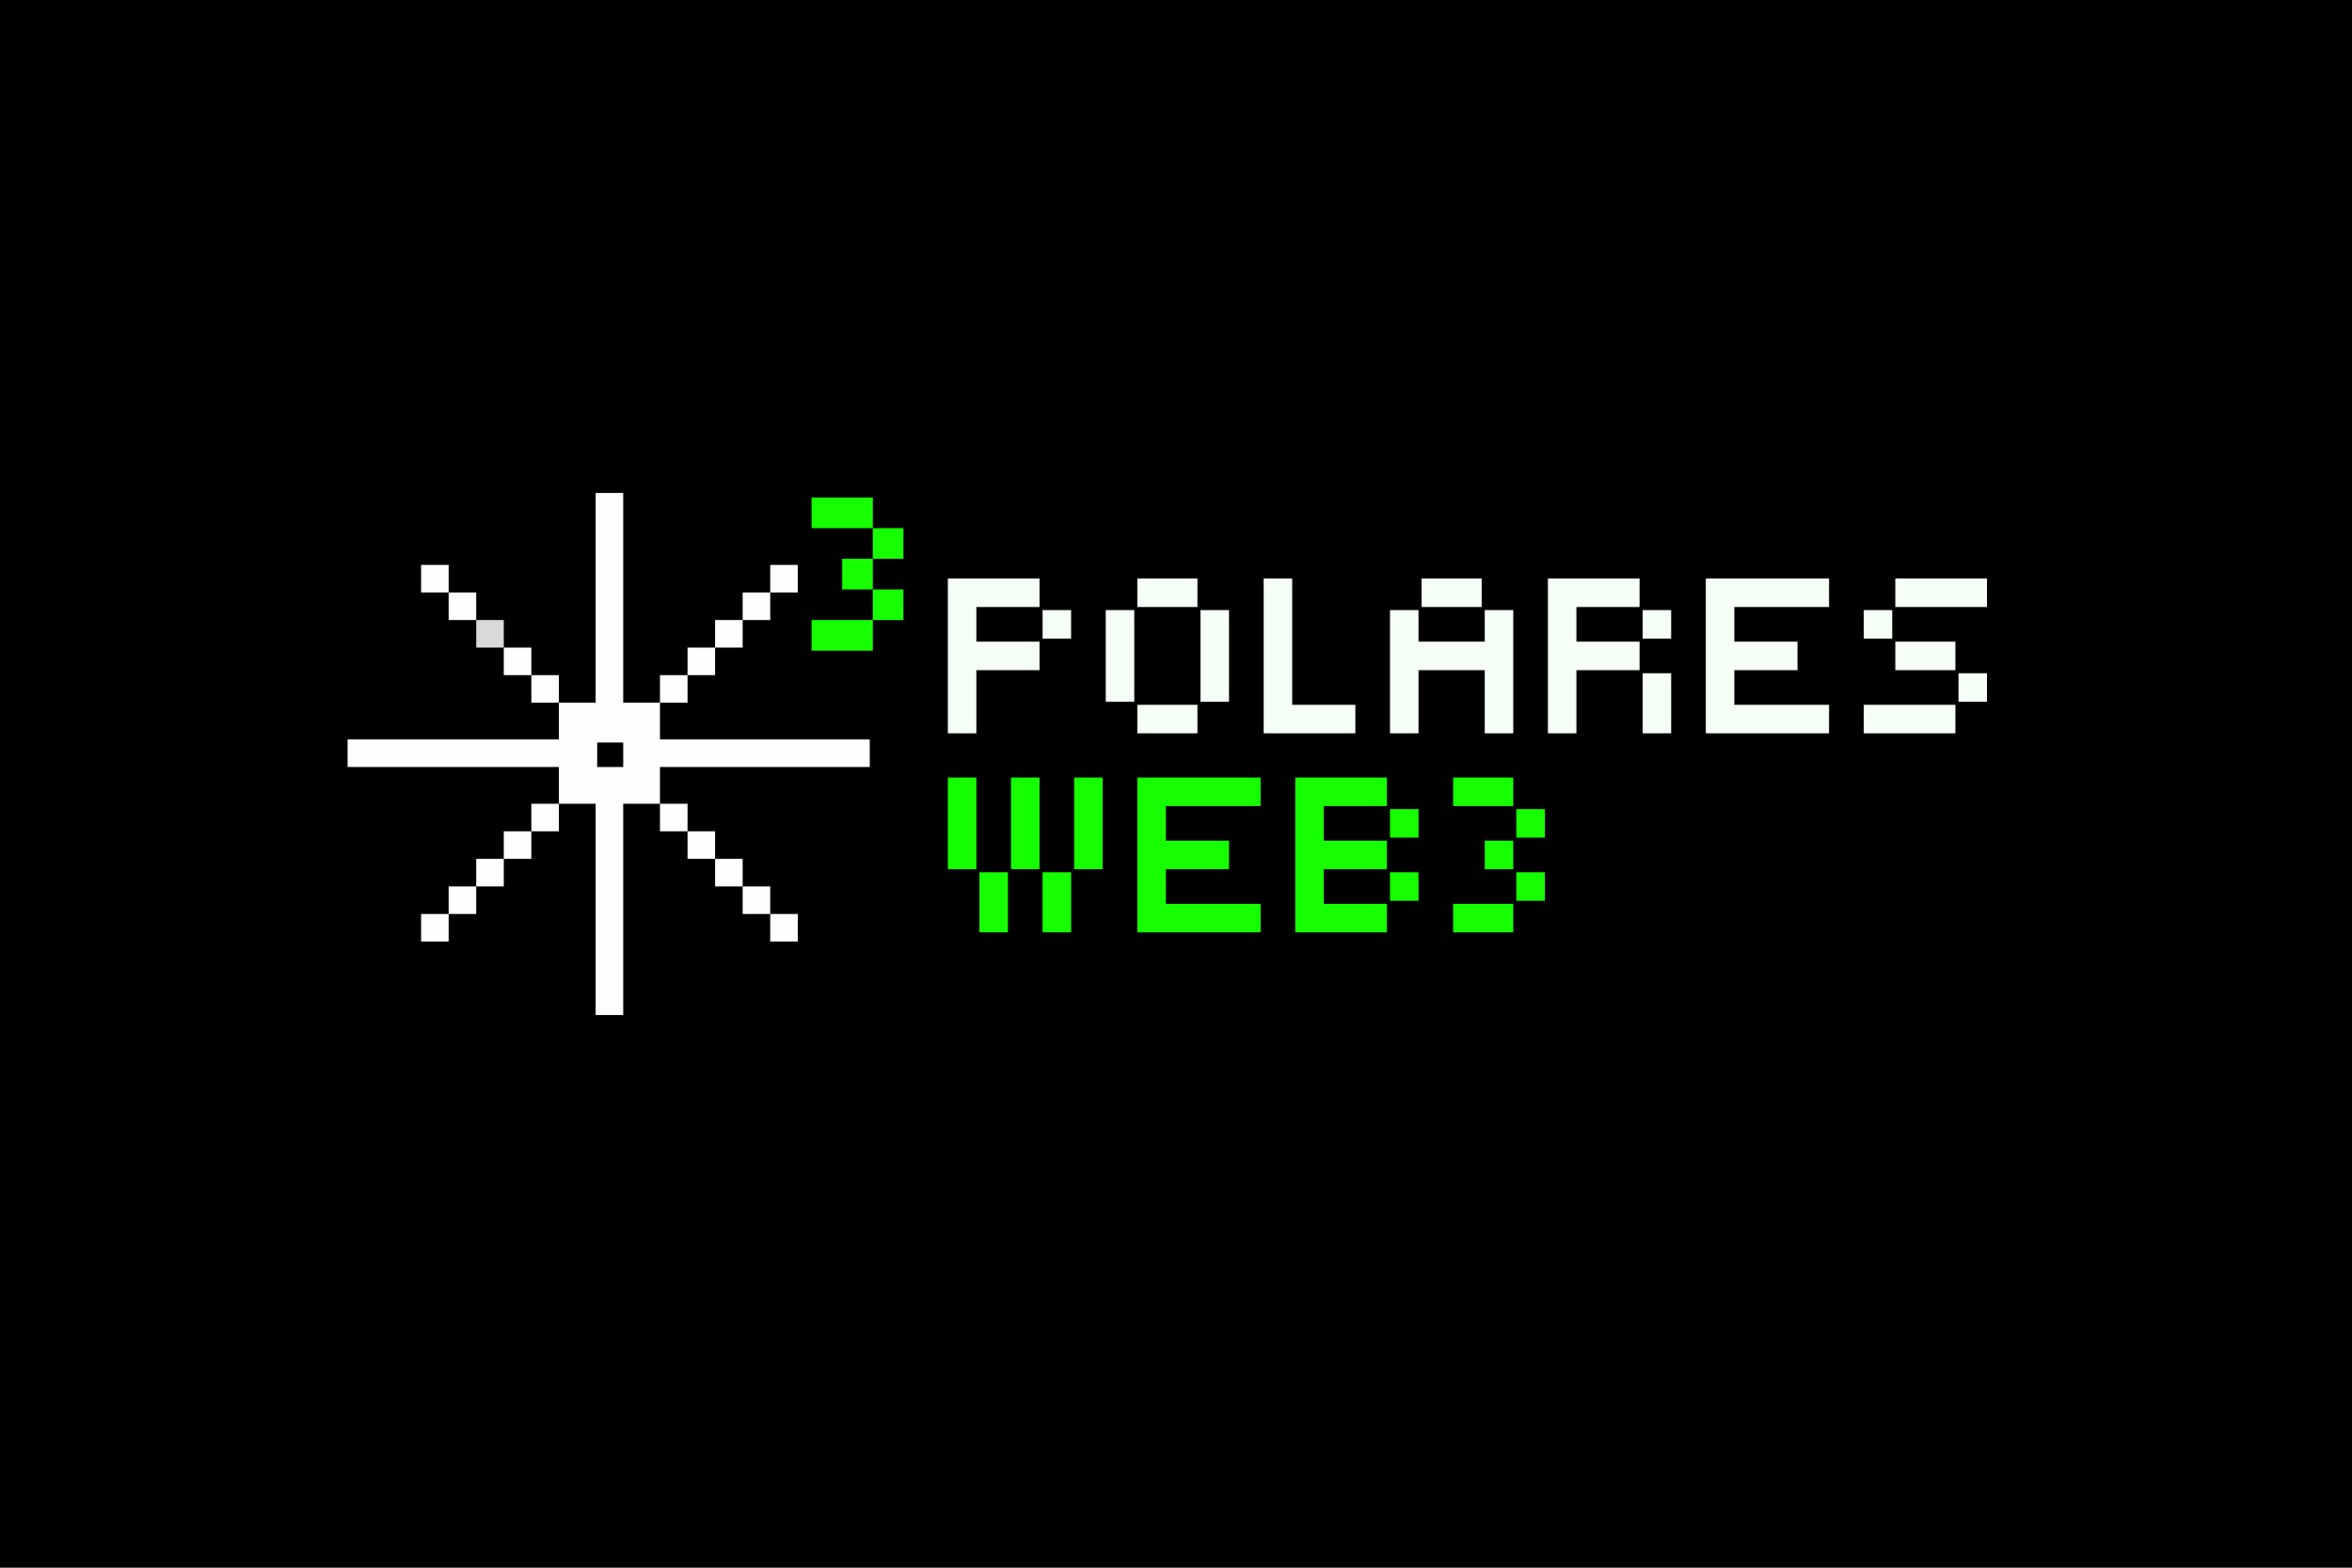 <svg width="1536" height="1024" viewBox="0 0 1536 1024" fill="none" xmlns="http://www.w3.org/2000/svg">
<g clip-path="url(#clip0_101_140)">
<path d="M0 0H1536V1024H0V0Z" fill="black"/>
<path d="M723 432H759V501H723V432Z" fill="black"/>
<path d="M910 433H946V471H910V433Z" fill="black"/>
<path d="M629 432H663V462H629V432Z" fill="black"/>
<path d="M1008 433H1044V462H1010L1009 461L1008 433Z" fill="black"/>
<path d="M856 575H892V597H857L856 595V575Z" fill="black"/>
<g filter="url(#filter0_d_101_140)">
<mask id="path-7-outside-1_101_140" maskUnits="userSpaceOnUse" x="617" y="371" width="683" height="236" fill="black">
<rect fill="white" x="617" y="371" width="683" height="236"/>
<path d="M638.625 476H618V372.875H679.875V393.5H638.625V414.125H679.875V434.75H638.625V476ZM679.875 414.125V393.5H700.5V414.125H679.875ZM741.75 393.5V372.875H783V393.5H741.75ZM741.75 455.375H721.125V393.5H741.75V455.375ZM803.625 455.375H783V393.5H803.625V455.375ZM783 455.375V476H741.75V455.375H783ZM886.125 455.375V476H824.25V372.875H844.875V455.375H886.125ZM927.375 393.5V372.875H968.625V393.5H927.375ZM927.375 476H906.75V393.5H927.375V414.125H968.625V393.5H989.25V476H968.625V434.75H927.375V476ZM1030.5 476H1009.88V372.875H1071.75V393.5H1030.5V414.125H1071.75V434.75H1030.5V476ZM1092.38 414.125H1071.75V393.5H1092.38V414.125ZM1092.38 476H1071.75V434.75H1092.38V476ZM1195.5 455.375V476H1113V372.875H1195.5V393.5H1133.62V414.125H1174.88V434.75H1133.62V455.375H1195.5ZM1236.75 393.5V372.875H1298.62V393.5H1236.75ZM1216.12 414.125V393.5H1236.75V414.125H1216.12ZM1236.75 414.125H1278V434.75H1236.75V414.125ZM1298.62 455.375H1278V434.75H1298.62V455.375ZM1278 455.375V476H1216.12V455.375H1278Z"/>
<path d="M638.625 564.75H618V502.875H638.625V564.75ZM659.25 564.75V502.875H679.875V564.75H659.25ZM700.5 564.75V502.875H721.125V564.75H700.5ZM659.25 606H638.625V564.75H659.25V606ZM700.5 606H679.875V564.75H700.5V606ZM824.25 585.375V606H741.75V502.875H824.25V523.5H762.375V544.125H803.625V564.75H762.375V585.375H824.25ZM865.5 585.375H906.75V606H844.875V502.875H906.75V523.5H865.5V544.125H906.75V564.75H865.5V585.375ZM927.375 544.125H906.75V523.5H927.375V544.125ZM927.375 585.375H906.75V564.75H927.375V585.375ZM948 523.5V502.875H989.25V523.5H948ZM1009.88 544.125H989.25V523.5H1009.88V544.125ZM989.25 544.125V564.75H968.625V544.125H989.25ZM1009.88 585.375H989.25V564.75H1009.88V585.375ZM989.25 585.375V606H948V585.375H989.25Z"/>
</mask>
<path d="M638.625 476H618V372.875H679.875V393.5H638.625V414.125H679.875V434.75H638.625V476ZM679.875 414.125V393.5H700.5V414.125H679.875ZM741.75 393.5V372.875H783V393.5H741.75ZM741.75 455.375H721.125V393.5H741.75V455.375ZM803.625 455.375H783V393.5H803.625V455.375ZM783 455.375V476H741.75V455.375H783ZM886.125 455.375V476H824.25V372.875H844.875V455.375H886.125ZM927.375 393.5V372.875H968.625V393.5H927.375ZM927.375 476H906.75V393.5H927.375V414.125H968.625V393.5H989.25V476H968.625V434.75H927.375V476ZM1030.5 476H1009.88V372.875H1071.75V393.5H1030.5V414.125H1071.75V434.75H1030.5V476ZM1092.38 414.125H1071.75V393.5H1092.38V414.125ZM1092.38 476H1071.75V434.75H1092.38V476ZM1195.5 455.375V476H1113V372.875H1195.5V393.5H1133.62V414.125H1174.88V434.75H1133.62V455.375H1195.5ZM1236.75 393.5V372.875H1298.62V393.5H1236.75ZM1216.12 414.125V393.5H1236.75V414.125H1216.12ZM1236.75 414.125H1278V434.75H1236.75V414.125ZM1298.62 455.375H1278V434.75H1298.62V455.375ZM1278 455.375V476H1216.12V455.375H1278Z" fill="#F6FFF6"/>
<path d="M638.625 564.75H618V502.875H638.625V564.75ZM659.25 564.75V502.875H679.875V564.75H659.25ZM700.5 564.75V502.875H721.125V564.75H700.5ZM659.25 606H638.625V564.75H659.25V606ZM700.5 606H679.875V564.75H700.5V606ZM824.25 585.375V606H741.75V502.875H824.25V523.5H762.375V544.125H803.625V564.75H762.375V585.375H824.25ZM865.5 585.375H906.75V606H844.875V502.875H906.75V523.5H865.5V544.125H906.75V564.75H865.5V585.375ZM927.375 544.125H906.75V523.5H927.375V544.125ZM927.375 585.375H906.75V564.75H927.375V585.375ZM948 523.5V502.875H989.25V523.5H948ZM1009.88 544.125H989.25V523.5H1009.88V544.125ZM989.25 544.125V564.75H968.625V544.125H989.25ZM1009.88 585.375H989.25V564.75H1009.88V585.375ZM989.25 585.375V606H948V585.375H989.25Z" fill="#16FF00"/>
<path d="M638.625 476V477H639.625V476H638.625ZM618 476H617V477H618V476ZM618 372.875V371.875H617V372.875H618ZM679.875 372.875H680.875V371.875H679.875V372.875ZM679.875 393.5V394.5H680.875V393.5H679.875ZM638.625 393.5V392.5H637.625V393.5H638.625ZM638.625 414.125H637.625V415.125H638.625V414.125ZM679.875 414.125H680.875V413.125H679.875V414.125ZM679.875 434.75V435.75H680.875V434.75H679.875ZM638.625 434.75V433.75H637.625V434.75H638.625ZM679.875 414.125H678.875V415.125H679.875V414.125ZM679.875 393.5V392.5H678.875V393.5H679.875ZM700.5 393.5H701.5V392.5H700.5V393.5ZM700.5 414.125V415.125H701.5V414.125H700.5ZM638.625 476V475H618V476V477H638.625V476ZM618 476H619V372.875H618H617V476H618ZM618 372.875V373.875H679.875V372.875V371.875H618V372.875ZM679.875 372.875H678.875V393.5H679.875H680.875V372.875H679.875ZM679.875 393.5V392.5H638.625V393.5V394.5H679.875V393.5ZM638.625 393.5H637.625V414.125H638.625H639.625V393.5H638.625ZM638.625 414.125V415.125H679.875V414.125V413.125H638.625V414.125ZM679.875 414.125H678.875V434.75H679.875H680.875V414.125H679.875ZM679.875 434.75V433.75H638.625V434.75V435.75H679.875V434.75ZM638.625 434.75H637.625V476H638.625H639.625V434.75H638.625ZM679.875 414.125H680.875V393.5H679.875H678.875V414.125H679.875ZM679.875 393.5V394.5H700.5V393.5V392.5H679.875V393.5ZM700.5 393.5H699.5V414.125H700.5H701.5V393.5H700.5ZM700.5 414.125V413.125H679.875V414.125V415.125H700.5V414.125ZM741.75 393.5H740.75V394.5H741.75V393.5ZM741.75 372.875V371.875H740.75V372.875H741.75ZM783 372.875H784V371.875H783V372.875ZM783 393.5V394.5H784V393.5H783ZM741.75 455.375V456.375H742.75V455.375H741.75ZM721.125 455.375H720.125V456.375H721.125V455.375ZM721.125 393.5V392.5H720.125V393.5H721.125ZM741.75 393.5H742.75V392.5H741.75V393.5ZM803.625 455.375V456.375H804.625V455.375H803.625ZM783 455.375H782V456.375H783V455.375ZM783 393.5V392.5H782V393.5H783ZM803.625 393.5H804.625V392.5H803.625V393.5ZM783 455.375H784V454.375H783V455.375ZM783 476V477H784V476H783ZM741.75 476H740.75V477H741.75V476ZM741.75 455.375V454.375H740.75V455.375H741.75ZM741.75 393.5H742.75V372.875H741.75H740.75V393.5H741.75ZM741.75 372.875V373.875H783V372.875V371.875H741.75V372.875ZM783 372.875H782V393.5H783H784V372.875H783ZM783 393.5V392.5H741.75V393.5V394.5H783V393.5ZM741.75 455.375V454.375H721.125V455.375V456.375H741.75V455.375ZM721.125 455.375H722.125V393.5H721.125H720.125V455.375H721.125ZM721.125 393.5V394.5H741.75V393.5V392.5H721.125V393.5ZM741.75 393.5H740.75V455.375H741.75H742.75V393.5H741.75ZM803.625 455.375V454.375H783V455.375V456.375H803.625V455.375ZM783 455.375H784V393.5H783H782V455.375H783ZM783 393.5V394.5H803.625V393.5V392.5H783V393.5ZM803.625 393.5H802.625V455.375H803.625H804.625V393.5H803.625ZM783 455.375H782V476H783H784V455.375H783ZM783 476V475H741.75V476V477H783V476ZM741.75 476H742.75V455.375H741.75H740.75V476H741.75ZM741.75 455.375V456.375H783V455.375V454.375H741.75V455.375ZM886.125 455.375H887.125V454.375H886.125V455.375ZM886.125 476V477H887.125V476H886.125ZM824.25 476H823.25V477H824.25V476ZM824.25 372.875V371.875H823.25V372.875H824.25ZM844.875 372.875H845.875V371.875H844.875V372.875ZM844.875 455.375H843.875V456.375H844.875V455.375ZM886.125 455.375H885.125V476H886.125H887.125V455.375H886.125ZM886.125 476V475H824.25V476V477H886.125V476ZM824.25 476H825.25V372.875H824.25H823.25V476H824.25ZM824.25 372.875V373.875H844.875V372.875V371.875H824.25V372.875ZM844.875 372.875H843.875V455.375H844.875H845.875V372.875H844.875ZM844.875 455.375V456.375H886.125V455.375V454.375H844.875V455.375ZM927.375 393.5H926.375V394.5H927.375V393.5ZM927.375 372.875V371.875H926.375V372.875H927.375ZM968.625 372.875H969.625V371.875H968.625V372.875ZM968.625 393.5V394.5H969.625V393.5H968.625ZM927.375 476V477H928.375V476H927.375ZM906.75 476H905.75V477H906.75V476ZM906.75 393.5V392.5H905.75V393.5H906.75ZM927.375 393.5H928.375V392.5H927.375V393.5ZM927.375 414.125H926.375V415.125H927.375V414.125ZM968.625 414.125V415.125H969.625V414.125H968.625ZM968.625 393.5V392.5H967.625V393.5H968.625ZM989.25 393.5H990.25V392.5H989.25V393.5ZM989.25 476V477H990.25V476H989.25ZM968.625 476H967.625V477H968.625V476ZM968.625 434.75H969.625V433.75H968.625V434.75ZM927.375 434.75V433.75H926.375V434.75H927.375ZM927.375 393.5H928.375V372.875H927.375H926.375V393.5H927.375ZM927.375 372.875V373.875H968.625V372.875V371.875H927.375V372.875ZM968.625 372.875H967.625V393.5H968.625H969.625V372.875H968.625ZM968.625 393.5V392.5H927.375V393.5V394.5H968.625V393.5ZM927.375 476V475H906.75V476V477H927.375V476ZM906.75 476H907.75V393.5H906.75H905.75V476H906.75ZM906.75 393.5V394.5H927.375V393.5V392.5H906.75V393.5ZM927.375 393.5H926.375V414.125H927.375H928.375V393.5H927.375ZM927.375 414.125V415.125H968.625V414.125V413.125H927.375V414.125ZM968.625 414.125H969.625V393.5H968.625H967.625V414.125H968.625ZM968.625 393.5V394.5H989.25V393.5V392.5H968.625V393.5ZM989.25 393.5H988.25V476H989.25H990.25V393.5H989.25ZM989.25 476V475H968.625V476V477H989.25V476ZM968.625 476H969.625V434.75H968.625H967.625V476H968.625ZM968.625 434.75V433.75H927.375V434.75V435.75H968.625V434.75ZM927.375 434.75H926.375V476H927.375H928.375V434.75H927.375ZM1030.5 476V477H1031.5V476H1030.5ZM1009.88 476H1008.88V477H1009.88V476ZM1009.88 372.875V371.875H1008.88V372.875H1009.88ZM1071.75 372.875H1072.75V371.875H1071.75V372.875ZM1071.75 393.5V394.5H1072.75V393.5H1071.75ZM1030.5 393.5V392.5H1029.5V393.5H1030.5ZM1030.5 414.125H1029.5V415.125H1030.5V414.125ZM1071.75 414.125H1072.75V413.125H1071.75V414.125ZM1071.75 434.75V435.75H1072.75V434.75H1071.75ZM1030.5 434.75V433.75H1029.5V434.75H1030.5ZM1092.38 414.125V415.125H1093.38V414.125H1092.38ZM1071.75 414.125H1070.75V415.125H1071.75V414.125ZM1071.75 393.5V392.5H1070.75V393.5H1071.75ZM1092.38 393.5H1093.38V392.5H1092.38V393.5ZM1092.38 476V477H1093.38V476H1092.38ZM1071.75 476H1070.75V477H1071.75V476ZM1071.75 434.75V433.75H1070.75V434.75H1071.75ZM1092.38 434.75H1093.38V433.75H1092.38V434.75ZM1030.5 476V475H1009.88V476V477H1030.5V476ZM1009.88 476H1010.88V372.875H1009.88H1008.88V476H1009.88ZM1009.88 372.875V373.875H1071.75V372.875V371.875H1009.88V372.875ZM1071.75 372.875H1070.75V393.5H1071.75H1072.75V372.875H1071.75ZM1071.75 393.5V392.5H1030.5V393.5V394.5H1071.75V393.5ZM1030.5 393.5H1029.5V414.125H1030.5H1031.5V393.5H1030.5ZM1030.5 414.125V415.125H1071.75V414.125V413.125H1030.5V414.125ZM1071.75 414.125H1070.75V434.75H1071.75H1072.75V414.125H1071.75ZM1071.75 434.75V433.75H1030.5V434.75V435.75H1071.75V434.75ZM1030.5 434.75H1029.5V476H1030.5H1031.5V434.75H1030.5ZM1092.38 414.125V413.125H1071.75V414.125V415.125H1092.38V414.125ZM1071.75 414.125H1072.75V393.5H1071.75H1070.75V414.125H1071.75ZM1071.75 393.5V394.5H1092.38V393.5V392.5H1071.75V393.5ZM1092.38 393.5H1091.38V414.125H1092.38H1093.38V393.5H1092.38ZM1092.38 476V475H1071.75V476V477H1092.38V476ZM1071.75 476H1072.75V434.75H1071.75H1070.75V476H1071.75ZM1071.75 434.75V435.75H1092.38V434.75V433.75H1071.75V434.75ZM1092.38 434.75H1091.38V476H1092.38H1093.38V434.75H1092.38ZM1195.5 455.375H1196.5V454.375H1195.5V455.375ZM1195.5 476V477H1196.5V476H1195.5ZM1113 476H1112V477H1113V476ZM1113 372.875V371.875H1112V372.875H1113ZM1195.5 372.875H1196.5V371.875H1195.5V372.875ZM1195.5 393.5V394.5H1196.5V393.5H1195.5ZM1133.62 393.5V392.5H1132.62V393.5H1133.62ZM1133.62 414.125H1132.62V415.125H1133.62V414.125ZM1174.88 414.125H1175.88V413.125H1174.88V414.125ZM1174.88 434.75V435.75H1175.88V434.75H1174.88ZM1133.62 434.75V433.75H1132.62V434.75H1133.62ZM1133.62 455.375H1132.62V456.375H1133.62V455.375ZM1195.5 455.375H1194.5V476H1195.5H1196.5V455.375H1195.5ZM1195.5 476V475H1113V476V477H1195.5V476ZM1113 476H1114V372.875H1113H1112V476H1113ZM1113 372.875V373.875H1195.5V372.875V371.875H1113V372.875ZM1195.5 372.875H1194.5V393.5H1195.5H1196.5V372.875H1195.5ZM1195.5 393.5V392.5H1133.62V393.5V394.5H1195.5V393.5ZM1133.62 393.5H1132.62V414.125H1133.62H1134.62V393.5H1133.62ZM1133.62 414.125V415.125H1174.88V414.125V413.125H1133.62V414.125ZM1174.88 414.125H1173.88V434.75H1174.88H1175.88V414.125H1174.88ZM1174.88 434.75V433.75H1133.62V434.75V435.75H1174.88V434.75ZM1133.62 434.75H1132.62V455.375H1133.62H1134.62V434.75H1133.62ZM1133.62 455.375V456.375H1195.5V455.375V454.375H1133.62V455.375ZM1236.75 393.5H1235.75V394.5H1236.75V393.5ZM1236.75 372.875V371.875H1235.75V372.875H1236.75ZM1298.62 372.875H1299.62V371.875H1298.62V372.875ZM1298.62 393.5V394.5H1299.62V393.5H1298.62ZM1216.12 414.125H1215.12V415.125H1216.12V414.125ZM1216.12 393.5V392.5H1215.12V393.5H1216.12ZM1236.75 393.5H1237.75V392.5H1236.75V393.5ZM1236.75 414.125V415.125H1237.75V414.125H1236.75ZM1236.75 414.125V413.125H1235.75V414.125H1236.75ZM1278 414.125H1279V413.125H1278V414.125ZM1278 434.75V435.75H1279V434.75H1278ZM1236.75 434.75H1235.75V435.75H1236.75V434.75ZM1298.62 455.375V456.375H1299.62V455.375H1298.62ZM1278 455.375H1277V456.375H1278V455.375ZM1278 434.75V433.75H1277V434.75H1278ZM1298.62 434.75H1299.62V433.75H1298.62V434.75ZM1278 455.375H1279V454.375H1278V455.375ZM1278 476V477H1279V476H1278ZM1216.12 476H1215.12V477H1216.12V476ZM1216.12 455.375V454.375H1215.12V455.375H1216.12ZM1236.75 393.5H1237.75V372.875H1236.75H1235.75V393.5H1236.75ZM1236.75 372.875V373.875H1298.62V372.875V371.875H1236.75V372.875ZM1298.62 372.875H1297.62V393.5H1298.62H1299.62V372.875H1298.62ZM1298.62 393.5V392.5H1236.75V393.5V394.5H1298.62V393.5ZM1216.12 414.125H1217.12V393.5H1216.12H1215.12V414.125H1216.12ZM1216.12 393.5V394.5H1236.75V393.5V392.5H1216.12V393.5ZM1236.75 393.5H1235.75V414.125H1236.75H1237.75V393.5H1236.75ZM1236.75 414.125V413.125H1216.12V414.125V415.125H1236.75V414.125ZM1236.75 414.125V415.125H1278V414.125V413.125H1236.75V414.125ZM1278 414.125H1277V434.75H1278H1279V414.125H1278ZM1278 434.75V433.75H1236.75V434.75V435.75H1278V434.75ZM1236.75 434.75H1237.75V414.125H1236.75H1235.75V434.75H1236.75ZM1298.62 455.375V454.375H1278V455.375V456.375H1298.62V455.375ZM1278 455.375H1279V434.75H1278H1277V455.375H1278ZM1278 434.75V435.75H1298.62V434.75V433.75H1278V434.75ZM1298.62 434.75H1297.62V455.375H1298.62H1299.62V434.75H1298.62ZM1278 455.375H1277V476H1278H1279V455.375H1278ZM1278 476V475H1216.12V476V477H1278V476ZM1216.12 476H1217.12V455.375H1216.12H1215.12V476H1216.12ZM1216.12 455.375V456.375H1278V455.375V454.375H1216.12V455.375ZM638.625 564.75V565.75H639.625V564.75H638.625ZM618 564.75H617V565.75H618V564.75ZM618 502.875V501.875H617V502.875H618ZM638.625 502.875H639.625V501.875H638.625V502.875ZM659.25 564.75H658.25V565.75H659.25V564.75ZM659.25 502.875V501.875H658.25V502.875H659.25ZM679.875 502.875H680.875V501.875H679.875V502.875ZM679.875 564.75V565.75H680.875V564.75H679.875ZM700.5 564.75H699.5V565.75H700.5V564.75ZM700.5 502.875V501.875H699.5V502.875H700.5ZM721.125 502.875H722.125V501.875H721.125V502.875ZM721.125 564.75V565.75H722.125V564.75H721.125ZM659.25 606V607H660.25V606H659.25ZM638.625 606H637.625V607H638.625V606ZM638.625 564.75V563.75H637.625V564.75H638.625ZM659.25 564.75H660.25V563.75H659.25V564.75ZM700.5 606V607H701.5V606H700.5ZM679.875 606H678.875V607H679.875V606ZM679.875 564.75V563.75H678.875V564.75H679.875ZM700.5 564.75H701.5V563.75H700.5V564.75ZM638.625 564.75V563.75H618V564.75V565.75H638.625V564.75ZM618 564.75H619V502.875H618H617V564.75H618ZM618 502.875V503.875H638.625V502.875V501.875H618V502.875ZM638.625 502.875H637.625V564.75H638.625H639.625V502.875H638.625ZM659.25 564.75H660.25V502.875H659.25H658.25V564.75H659.25ZM659.25 502.875V503.875H679.875V502.875V501.875H659.25V502.875ZM679.875 502.875H678.875V564.75H679.875H680.875V502.875H679.875ZM679.875 564.75V563.75H659.25V564.75V565.75H679.875V564.75ZM700.5 564.75H701.5V502.875H700.5H699.5V564.75H700.5ZM700.5 502.875V503.875H721.125V502.875V501.875H700.5V502.875ZM721.125 502.875H720.125V564.75H721.125H722.125V502.875H721.125ZM721.125 564.75V563.75H700.5V564.75V565.75H721.125V564.75ZM659.25 606V605H638.625V606V607H659.25V606ZM638.625 606H639.625V564.75H638.625H637.625V606H638.625ZM638.625 564.75V565.75H659.25V564.75V563.75H638.625V564.75ZM659.25 564.75H658.25V606H659.25H660.25V564.75H659.25ZM700.5 606V605H679.875V606V607H700.5V606ZM679.875 606H680.875V564.75H679.875H678.875V606H679.875ZM679.875 564.75V565.75H700.5V564.75V563.75H679.875V564.75ZM700.5 564.75H699.5V606H700.5H701.5V564.75H700.5ZM824.25 585.375H825.25V584.375H824.25V585.375ZM824.25 606V607H825.25V606H824.25ZM741.75 606H740.75V607H741.75V606ZM741.75 502.875V501.875H740.75V502.875H741.75ZM824.25 502.875H825.25V501.875H824.25V502.875ZM824.25 523.5V524.5H825.25V523.5H824.25ZM762.375 523.5V522.5H761.375V523.5H762.375ZM762.375 544.125H761.375V545.125H762.375V544.125ZM803.625 544.125H804.625V543.125H803.625V544.125ZM803.625 564.75V565.75H804.625V564.75H803.625ZM762.375 564.75V563.75H761.375V564.75H762.375ZM762.375 585.375H761.375V586.375H762.375V585.375ZM824.25 585.375H823.25V606H824.25H825.25V585.375H824.25ZM824.25 606V605H741.75V606V607H824.25V606ZM741.75 606H742.75V502.875H741.75H740.75V606H741.75ZM741.75 502.875V503.875H824.25V502.875V501.875H741.75V502.875ZM824.25 502.875H823.25V523.5H824.25H825.25V502.875H824.25ZM824.25 523.5V522.5H762.375V523.5V524.5H824.25V523.5ZM762.375 523.5H761.375V544.125H762.375H763.375V523.5H762.375ZM762.375 544.125V545.125H803.625V544.125V543.125H762.375V544.125ZM803.625 544.125H802.625V564.75H803.625H804.625V544.125H803.625ZM803.625 564.75V563.75H762.375V564.75V565.75H803.625V564.75ZM762.375 564.75H761.375V585.375H762.375H763.375V564.75H762.375ZM762.375 585.375V586.375H824.25V585.375V584.375H762.375V585.375ZM865.5 585.375H864.5V586.375H865.5V585.375ZM906.75 585.375H907.75V584.375H906.75V585.375ZM906.75 606V607H907.75V606H906.75ZM844.875 606H843.875V607H844.875V606ZM844.875 502.875V501.875H843.875V502.875H844.875ZM906.75 502.875H907.75V501.875H906.75V502.875ZM906.75 523.5V524.5H907.75V523.5H906.75ZM865.5 523.5V522.5H864.5V523.5H865.5ZM865.5 544.125H864.5V545.125H865.5V544.125ZM906.75 544.125H907.75V543.125H906.75V544.125ZM906.75 564.75V565.75H907.75V564.75H906.75ZM865.5 564.75V563.75H864.5V564.75H865.5ZM927.375 544.125V545.125H928.375V544.125H927.375ZM906.75 544.125H905.75V545.125H906.75V544.125ZM906.75 523.5V522.5H905.75V523.5H906.75ZM927.375 523.5H928.375V522.5H927.375V523.5ZM927.375 585.375V586.375H928.375V585.375H927.375ZM906.75 585.375H905.75V586.375H906.75V585.375ZM906.75 564.75V563.75H905.75V564.75H906.75ZM927.375 564.75H928.375V563.75H927.375V564.75ZM865.5 585.375V586.375H906.75V585.375V584.375H865.5V585.375ZM906.75 585.375H905.75V606H906.75H907.75V585.375H906.75ZM906.75 606V605H844.875V606V607H906.75V606ZM844.875 606H845.875V502.875H844.875H843.875V606H844.875ZM844.875 502.875V503.875H906.75V502.875V501.875H844.875V502.875ZM906.75 502.875H905.75V523.5H906.75H907.75V502.875H906.75ZM906.75 523.5V522.5H865.5V523.5V524.5H906.75V523.5ZM865.5 523.5H864.5V544.125H865.5H866.5V523.5H865.5ZM865.5 544.125V545.125H906.75V544.125V543.125H865.5V544.125ZM906.75 544.125H905.75V564.75H906.75H907.75V544.125H906.75ZM906.75 564.75V563.75H865.5V564.75V565.75H906.75V564.75ZM865.5 564.75H864.5V585.375H865.5H866.5V564.75H865.5ZM927.375 544.125V543.125H906.75V544.125V545.125H927.375V544.125ZM906.75 544.125H907.75V523.5H906.75H905.75V544.125H906.75ZM906.75 523.5V524.5H927.375V523.5V522.5H906.75V523.5ZM927.375 523.5H926.375V544.125H927.375H928.375V523.5H927.375ZM927.375 585.375V584.375H906.75V585.375V586.375H927.375V585.375ZM906.75 585.375H907.75V564.75H906.75H905.75V585.375H906.75ZM906.75 564.75V565.75H927.375V564.75V563.75H906.75V564.75ZM927.375 564.75H926.375V585.375H927.375H928.375V564.75H927.375ZM948 523.5H947V524.5H948V523.5ZM948 502.875V501.875H947V502.875H948ZM989.25 502.875H990.25V501.875H989.25V502.875ZM989.25 523.5V524.5H990.25V523.5H989.25ZM1009.88 544.125V545.125H1010.88V544.125H1009.88ZM989.25 544.125H988.25V545.125H989.25V544.125ZM989.25 523.5V522.5H988.25V523.5H989.25ZM1009.88 523.5H1010.88V522.5H1009.88V523.5ZM989.25 544.125H990.25V543.125H989.25V544.125ZM989.25 564.75V565.75H990.25V564.75H989.25ZM968.625 564.75H967.625V565.75H968.625V564.75ZM968.625 544.125V543.125H967.625V544.125H968.625ZM1009.88 585.375V586.375H1010.88V585.375H1009.88ZM989.25 585.375H988.25V586.375H989.25V585.375ZM989.25 564.75V563.75H988.25V564.75H989.25ZM1009.88 564.75H1010.88V563.75H1009.88V564.75ZM989.25 585.375H990.25V584.375H989.25V585.375ZM989.25 606V607H990.25V606H989.25ZM948 606H947V607H948V606ZM948 585.375V584.375H947V585.375H948ZM948 523.5H949V502.875H948H947V523.5H948ZM948 502.875V503.875H989.25V502.875V501.875H948V502.875ZM989.25 502.875H988.25V523.5H989.25H990.25V502.875H989.25ZM989.25 523.5V522.5H948V523.5V524.5H989.25V523.5ZM1009.88 544.125V543.125H989.25V544.125V545.125H1009.88V544.125ZM989.25 544.125H990.25V523.5H989.25H988.25V544.125H989.25ZM989.25 523.5V524.5H1009.88V523.5V522.5H989.25V523.5ZM1009.88 523.5H1008.88V544.125H1009.88H1010.88V523.5H1009.88ZM989.25 544.125H988.25V564.75H989.25H990.25V544.125H989.25ZM989.25 564.75V563.75H968.625V564.75V565.75H989.25V564.75ZM968.625 564.75H969.625V544.125H968.625H967.625V564.75H968.625ZM968.625 544.125V545.125H989.25V544.125V543.125H968.625V544.125ZM1009.88 585.375V584.375H989.25V585.375V586.375H1009.88V585.375ZM989.25 585.375H990.25V564.75H989.25H988.25V585.375H989.25ZM989.25 564.75V565.75H1009.88V564.75V563.75H989.25V564.75ZM1009.88 564.75H1008.88V585.375H1009.88H1010.88V564.75H1009.88ZM989.25 585.375H988.25V606H989.25H990.25V585.375H989.25ZM989.25 606V605H948V606V607H989.25V606ZM948 606H949V585.375H948H947V606H948ZM948 585.375V586.375H989.25V585.375V584.375H948V585.375Z" fill="black" mask="url(#path-7-outside-1_101_140)"/>
</g>
<path d="M530 345V325H570V345H530ZM590 365H570V345H590V365ZM570 365V385H550V365H570ZM590 405H570V385H590V405ZM570 405V425H530V405H570Z" fill="#16FF00"/>
<rect x="389" y="322" width="18" height="341" fill="#FEFEFE"/>
<rect x="568" y="483" width="18" height="341" transform="rotate(90 568 483)" fill="#FEFEFE"/>
<rect x="365" y="459" width="66" height="66" fill="#FEFEFE"/>
<rect x="431" y="525" width="18" height="18" fill="#FEFEFE"/>
<rect x="347" y="525" width="18" height="18" fill="#FEFEFE"/>
<rect x="347" y="441" width="18" height="18" fill="#FEFEFE"/>
<rect x="431" y="441" width="18" height="18" fill="#FEFEFE"/>
<rect x="449" y="423" width="18" height="18" fill="#FEFEFE"/>
<rect x="467" y="405" width="18" height="18" fill="#FEFEFE"/>
<rect x="485" y="387" width="18" height="18" fill="#FEFEFE"/>
<rect x="503" y="369" width="18" height="18" fill="#FEFEFE"/>
<rect x="329" y="423" width="18" height="18" fill="#FEFEFE"/>
<rect x="311" y="405" width="18" height="18" fill="#D9D9D9"/>
<rect x="293" y="387" width="18" height="18" fill="#FEFEFE"/>
<rect x="275" y="369" width="18" height="18" fill="#FEFEFE"/>
<rect x="329" y="543" width="18" height="18" fill="#FEFEFE"/>
<rect x="311" y="561" width="18" height="18" fill="#FEFEFE"/>
<rect x="293" y="579" width="18" height="18" fill="#FEFEFE"/>
<rect x="275" y="597" width="18" height="18" fill="#FEFEFE"/>
<rect x="449" y="543" width="18" height="18" fill="#FEFEFE"/>
<rect x="467" y="561" width="18" height="18" fill="#FEFEFE"/>
<rect x="485" y="579" width="18" height="18" fill="#FEFEFE"/>
<rect x="503" y="597" width="18" height="18" fill="#FEFEFE"/>
<rect x="390" y="485" width="17" height="16" fill="black"/>
</g>
<defs>
<filter id="filter0_d_101_140" x="613" y="371.875" width="690.625" height="243.125" filterUnits="userSpaceOnUse" color-interpolation-filters="sRGB">
<feFlood flood-opacity="0" result="BackgroundImageFix"/>
<feColorMatrix in="SourceAlpha" type="matrix" values="0 0 0 0 0 0 0 0 0 0 0 0 0 0 0 0 0 0 127 0" result="hardAlpha"/>
<feOffset dy="4"/>
<feGaussianBlur stdDeviation="2"/>
<feComposite in2="hardAlpha" operator="out"/>
<feColorMatrix type="matrix" values="0 0 0 0 0 0 0 0 0 0 0 0 0 0 0 0 0 0 0.25 0"/>
<feBlend mode="normal" in2="BackgroundImageFix" result="effect1_dropShadow_101_140"/>
<feBlend mode="normal" in="SourceGraphic" in2="effect1_dropShadow_101_140" result="shape"/>
</filter>
<clipPath id="clip0_101_140">
<rect width="1536" height="1024" fill="white"/>
</clipPath>
</defs>
</svg>
